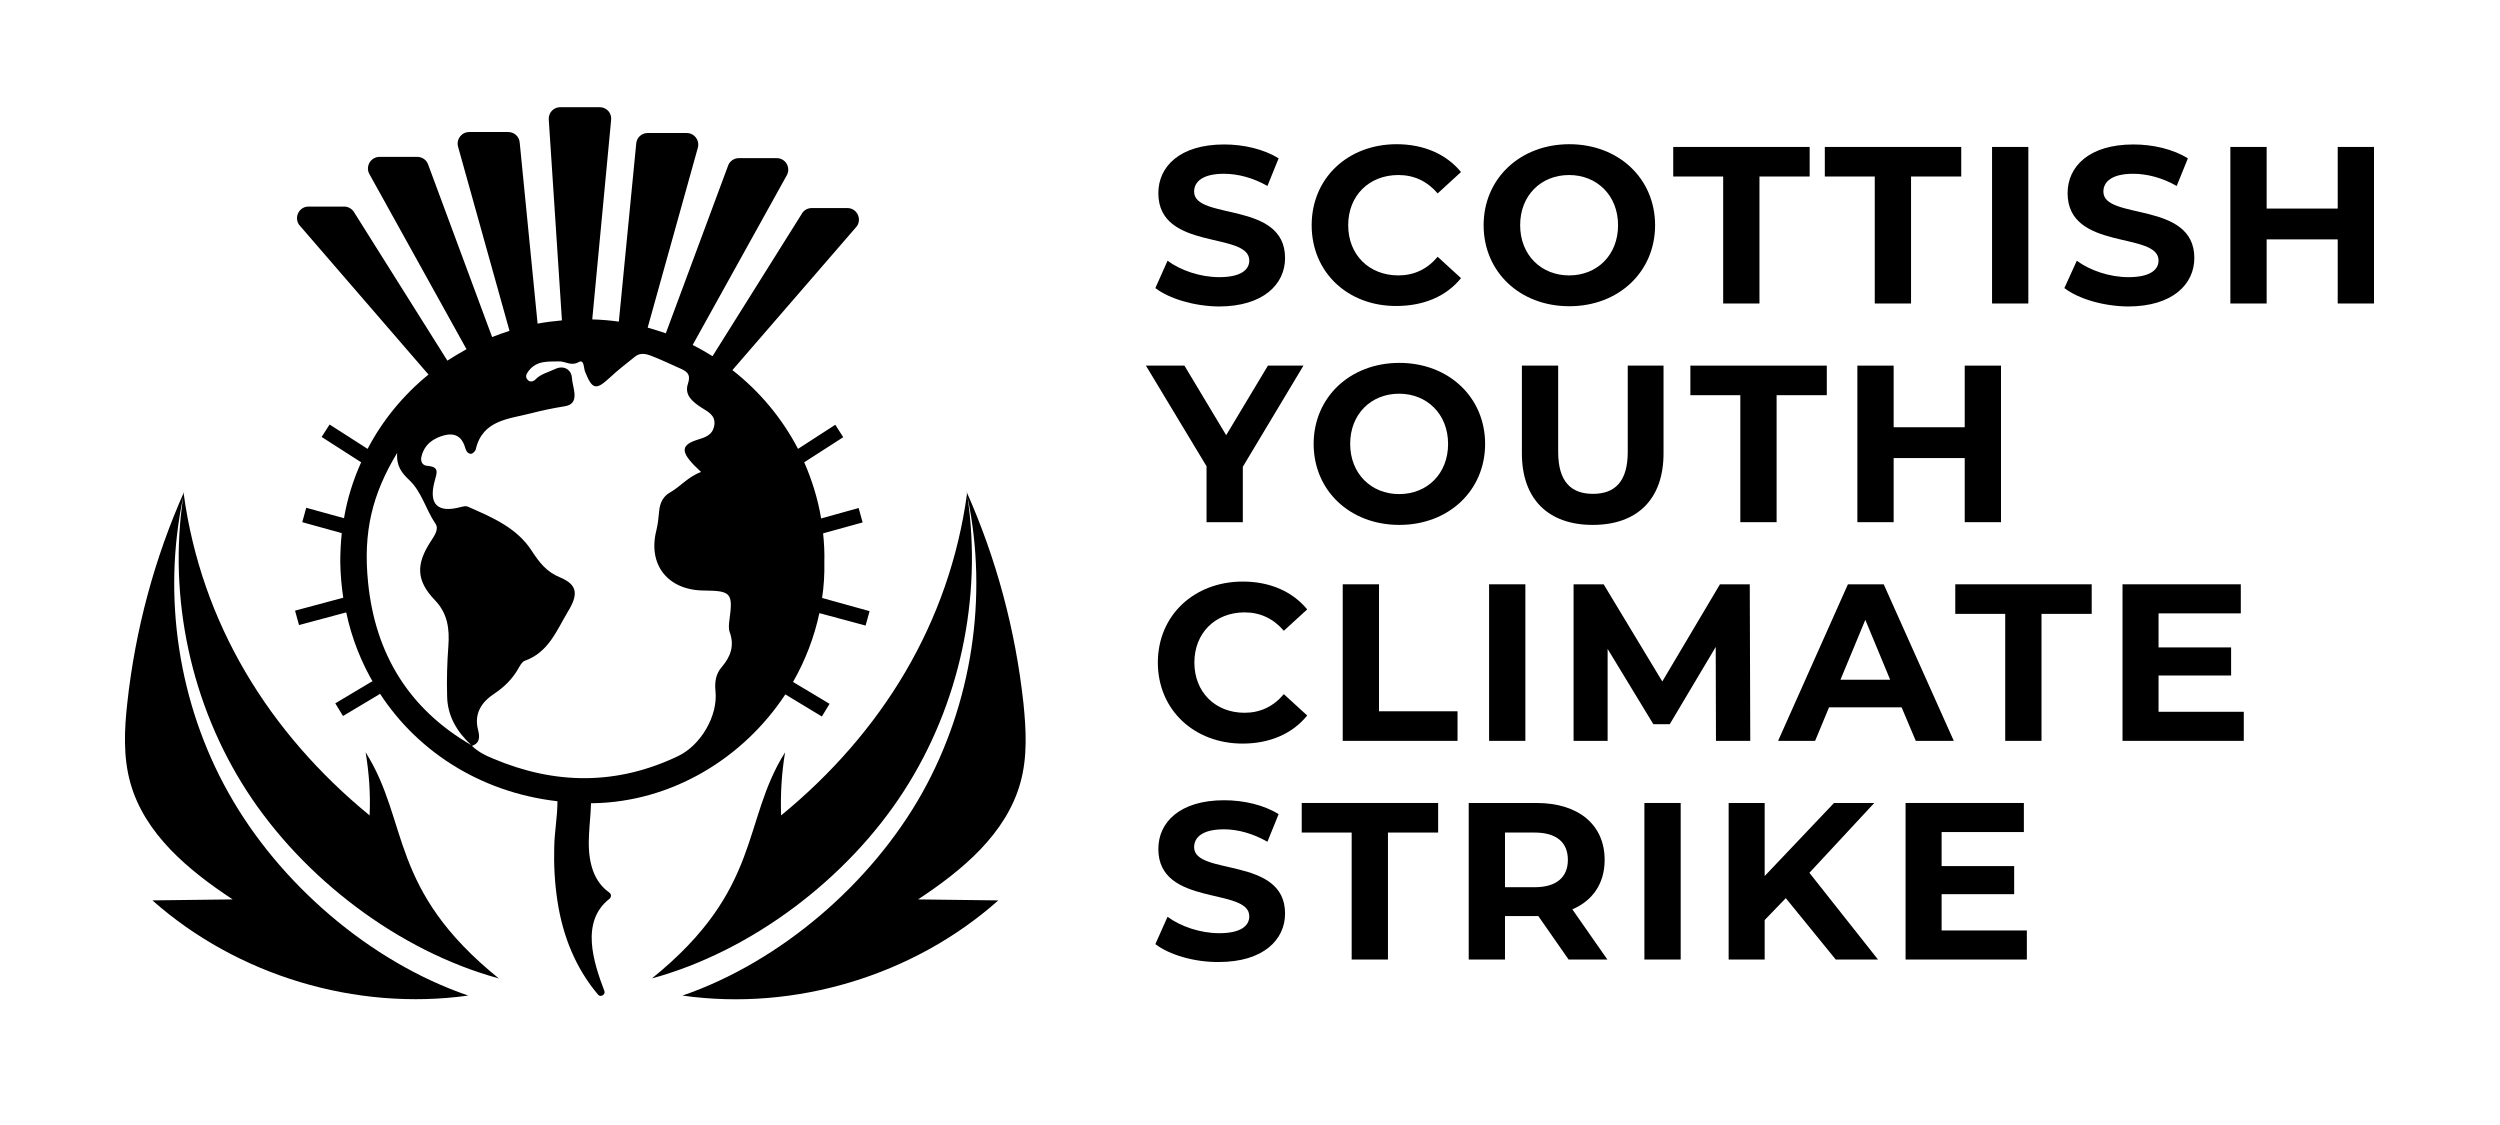 <?xml version="1.0" encoding="UTF-8" standalone="no"?>
<!-- Generator: Adobe Illustrator 22.0.1, SVG Export Plug-In . SVG Version: 6.00 Build 0)  -->

<svg
   xmlns:dc="http://purl.org/dc/elements/1.1/"
   xmlns:cc="http://creativecommons.org/ns#"
   xmlns:rdf="http://www.w3.org/1999/02/22-rdf-syntax-ns#"
   xmlns:svg="http://www.w3.org/2000/svg"
   xmlns="http://www.w3.org/2000/svg"
   xmlns:sodipodi="http://sodipodi.sourceforge.net/DTD/sodipodi-0.dtd"
   xmlns:inkscape="http://www.inkscape.org/namespaces/inkscape"
   version="1.1"
   id="Livello_1"
   x="0px"
   y="0px"
   viewBox="0 0 1000 450"
   xml:space="preserve"
   sodipodi:docname="logotype.svg"
   width="1000"
   height="450"
   inkscape:version="0.92.4 5da689c313, 2019-01-14"><defs
   id="defs71" /><sodipodi:namedview
   pagecolor="#ffffff"
   bordercolor="#666666"
   borderopacity="1"
   objecttolerance="10"
   gridtolerance="10"
   guidetolerance="10"
   inkscape:pageopacity="0"
   inkscape:pageshadow="2"
   inkscape:window-width="1920"
   inkscape:window-height="1025"
   id="namedview69"
   showgrid="false"
   units="px"
   inkscape:zoom="0.6675088"
   inkscape:cx="532.72533"
   inkscape:cy="404.22628"
   inkscape:window-x="0"
   inkscape:window-y="30"
   inkscape:window-maximized="1"
   inkscape:current-layer="Livello_1" />
<style
   type="text/css"
   id="style2">
	.st0{fill:#174853;}
</style>
<g
   id="g66"
   transform="matrix(0.994,0,0,0.994,2.814,-275.705)">
	<g
   id="g56">
		<path
   d="m 462.1,393.3 4.9,-11 c 5.3,3.9 13.2,6.6 20.8,6.6 8.6,0 12.1,-2.9 12.1,-6.7 0,-11.8 -36.6,-3.7 -36.6,-27.1 0,-10.7 8.6,-19.6 26.5,-19.6 7.9,0 16,1.9 21.9,5.6 l -4.5,11.1 c -5.8,-3.3 -11.9,-4.9 -17.5,-4.9 -8.6,0 -12,3.2 -12,7.2 0,11.6 36.6,3.6 36.6,26.7 0,10.5 -8.7,19.5 -26.7,19.5 -9.8,-0.1 -19.9,-3.1 -25.5,-7.4 z"
   id="path4"
   inkscape:connector-curvature="0" />
		<path
   d="m 525,368 c 0,-19 14.6,-32.6 34.2,-32.6 10.9,0 20,4 25.9,11.2 l -9.4,8.6 c -4.2,-4.9 -9.5,-7.4 -15.8,-7.4 -11.8,0 -20.2,8.3 -20.2,20.2 0,11.9 8.4,20.2 20.2,20.2 6.3,0 11.6,-2.5 15.8,-7.5 l 9.4,8.6 c -5.9,7.3 -15,11.2 -26,11.2 C 539.6,400.6 525,387 525,368 Z"
   id="path6"
   inkscape:connector-curvature="0" />
		<path
   d="m 594.2,368 c 0,-18.7 14.6,-32.6 34.5,-32.6 19.8,0 34.5,13.8 34.5,32.6 0,18.8 -14.7,32.6 -34.5,32.6 -20,0 -34.5,-13.9 -34.5,-32.6 z m 54.1,0 c 0,-12 -8.5,-20.2 -19.7,-20.2 -11.3,0 -19.7,8.2 -19.7,20.2 0,12 8.5,20.2 19.7,20.2 11.3,0 19.7,-8.2 19.7,-20.2 z"
   id="path8"
   inkscape:connector-curvature="0" />
		<path
   d="m 690.7,348.4 h -20.2 v -11.9 h 54.9 v 11.9 h -20.2 v 51.1 h -14.6 v -51.1 z"
   id="path10"
   inkscape:connector-curvature="0" />
		<path
   d="m 751.7,348.4 h -20.2 v -11.9 h 54.9 v 11.9 h -20.2 v 51.1 h -14.6 v -51.1 z"
   id="path12"
   inkscape:connector-curvature="0" />
		<path
   d="m 798.8,336.5 h 14.6 v 63 h -14.6 z"
   id="path14"
   inkscape:connector-curvature="0" />
		<path
   d="m 827.9,393.3 5,-11 c 5.3,3.9 13.2,6.6 20.8,6.6 8.6,0 12.1,-2.9 12.1,-6.7 0,-11.8 -36.6,-3.7 -36.6,-27.1 0,-10.7 8.6,-19.6 26.5,-19.6 7.9,0 16,1.9 21.9,5.6 l -4.5,11.1 c -5.8,-3.3 -11.9,-4.9 -17.5,-4.9 -8.6,0 -12,3.2 -12,7.2 0,11.6 36.6,3.6 36.6,26.7 0,10.5 -8.7,19.5 -26.7,19.5 -10,-0.1 -20,-3.1 -25.6,-7.4 z"
   id="path16"
   inkscape:connector-curvature="0" />
		<path
   d="m 952.5,336.5 v 63 h -14.6 v -25.8 h -28.6 v 25.8 h -14.6 v -63 h 14.6 v 24.8 h 28.6 v -24.8 z"
   id="path18"
   inkscape:connector-curvature="0" />
		<path
   d="m 497.3,465.2 v 22.3 H 482.7 V 465 l -24.4,-40.5 h 15.5 l 16.8,28 16.8,-28 h 14.3 z"
   id="path20"
   inkscape:connector-curvature="0" />
		<path
   d="m 525.8,456 c 0,-18.7 14.6,-32.6 34.5,-32.6 19.8,0 34.5,13.8 34.5,32.6 0,18.8 -14.7,32.6 -34.5,32.6 -20,0 -34.5,-13.9 -34.5,-32.6 z m 54.1,0 c 0,-12 -8.5,-20.2 -19.7,-20.2 -11.3,0 -19.7,8.2 -19.7,20.2 0,12 8.5,20.2 19.7,20.2 11.3,0 19.7,-8.2 19.7,-20.2 z"
   id="path22"
   inkscape:connector-curvature="0" />
		<path
   d="m 609.6,459.8 v -35.3 h 14.6 v 34.7 c 0,12 5.2,16.9 14,16.9 8.9,0 14,-5 14,-16.9 v -34.7 h 14.4 v 35.3 c 0,18.5 -10.6,28.8 -28.5,28.8 -17.8,0 -28.5,-10.3 -28.5,-28.8 z"
   id="path24"
   inkscape:connector-curvature="0" />
		<path
   d="m 697.6,436.4 h -20.2 v -11.9 h 54.9 v 11.9 h -20.2 v 51.1 h -14.6 v -51.1 z"
   id="path26"
   inkscape:connector-curvature="0" />
		<path
   d="m 802.4,424.5 v 63 h -14.6 v -25.8 h -28.6 v 25.8 h -14.6 v -63 h 14.6 v 24.8 h 28.6 v -24.8 z"
   id="path28"
   inkscape:connector-curvature="0" />
		<path
   d="m 463.1,544 c 0,-19 14.6,-32.6 34.2,-32.6 10.9,0 20,4 25.9,11.2 l -9.4,8.6 c -4.2,-4.9 -9.5,-7.4 -15.8,-7.4 -11.8,0 -20.2,8.3 -20.2,20.2 0,11.9 8.4,20.2 20.2,20.2 6.3,0 11.6,-2.5 15.8,-7.5 l 9.4,8.6 c -5.9,7.3 -15,11.3 -26,11.3 -19.5,0 -34.1,-13.6 -34.1,-32.6 z"
   id="path30"
   inkscape:connector-curvature="0" />
		<path
   d="m 537.5,512.5 h 14.6 v 51.1 h 31.6 v 11.9 h -46.2 z"
   id="path32"
   inkscape:connector-curvature="0" />
		<path
   d="M 596.4,512.5 H 611 v 63 h -14.6 z"
   id="path34"
   inkscape:connector-curvature="0" />
		<path
   d="m 687.7,575.5 -0.1,-37.8 -18.5,31.1 h -6.6 l -18.4,-30.3 v 37 h -13.7 v -63 h 12.1 l 23.6,39.1 23.2,-39.1 h 12 l 0.2,63 z"
   id="path36"
   inkscape:connector-curvature="0" />
		<path
   d="m 762.4,562 h -29.2 l -5.6,13.5 h -14.9 l 28.1,-63 h 14.4 l 28.2,63 h -15.3 z m -4.6,-11.1 -10,-24.1 -10,24.1 z"
   id="path38"
   inkscape:connector-curvature="0" />
		<path
   d="M 804.2,524.4 H 784 v -11.9 h 54.9 v 11.9 h -20.2 v 51.1 h -14.6 v -51.1 z"
   id="path40"
   inkscape:connector-curvature="0" />
		<path
   d="m 900.1,563.8 v 11.7 h -48.8 v -63 h 47.6 v 11.7 h -33.1 v 13.7 H 895 v 11.3 h -29.2 v 14.6 z"
   id="path42"
   inkscape:connector-curvature="0" />
		<path
   d="m 462.1,657.3 4.9,-11 c 5.3,3.9 13.2,6.6 20.8,6.6 8.6,0 12.1,-2.9 12.1,-6.8 0,-11.8 -36.6,-3.7 -36.6,-27.1 0,-10.7 8.6,-19.6 26.5,-19.6 7.9,0 16,1.9 21.9,5.6 l -4.5,11.1 c -5.8,-3.3 -11.9,-5 -17.5,-5 -8.6,0 -12,3.2 -12,7.2 0,11.6 36.6,3.6 36.6,26.7 0,10.5 -8.7,19.5 -26.7,19.5 -9.8,0.1 -19.9,-2.9 -25.5,-7.2 z"
   id="path44"
   inkscape:connector-curvature="0" />
		<path
   d="M 541.1,612.4 H 521 v -11.9 h 54.9 v 11.9 h -20.2 v 51.1 h -14.6 z"
   id="path46"
   inkscape:connector-curvature="0" />
		<path
   d="M 628.4,663.5 616.2,646 h -0.7 -12.7 v 17.5 h -14.6 v -63 h 27.3 c 16.8,0 27.4,8.7 27.4,22.9 0,9.5 -4.8,16.4 -13,19.9 l 14.1,20.2 z m -13.7,-51.1 h -11.9 v 22 h 11.9 c 8.9,0 13.4,-4.1 13.4,-11 0,-7 -4.5,-11 -13.4,-11 z"
   id="path48"
   inkscape:connector-curvature="0" />
		<path
   d="m 658.9,600.5 h 14.6 v 63 h -14.6 z"
   id="path50"
   inkscape:connector-curvature="0" />
		<path
   d="m 715.8,638.8 -8.5,8.8 v 15.9 h -14.5 v -63 h 14.5 v 29.4 l 27.9,-29.4 h 16.2 l -26.1,28.1 27.6,34.9 h -17 z"
   id="path52"
   inkscape:connector-curvature="0" />
		<path
   d="m 812.8,651.8 v 11.7 H 764 v -63 h 47.6 v 11.7 h -33.1 v 13.7 h 29.2 v 11.3 h -29.2 v 14.6 z"
   id="path54"
   inkscape:connector-curvature="0" />
	</g>
	<g
   id="g64">
		<path
   d="m 242.3,636.5 c -7.5,-5.3 -8.6,-14.9 -8.1,-23.4 0.2,-4.2 0.7,-8.3 0.8,-12.5 0.2,0 0.5,0 0.7,0 31.8,-0.5 60.6,-18.1 77.5,-43.8 l 14.7,8.9 3.1,-5.1 -14.7,-8.8 c 4.9,-8.6 8.5,-17.9 10.6,-27.7 l 18.6,5 1.6,-5.8 L 328,518 c 0.7,-4.7 1,-9.5 0.9,-14.4 0.1,-3.9 -0.1,-7.8 -0.5,-11.6 l 15.9,-4.4 -1.6,-5.8 -15.1,4.2 c -1.3,-7.9 -3.7,-15.5 -6.8,-22.6 l 15.7,-10.1 -3.2,-5 -15,9.7 c -6.4,-12.3 -15.4,-23.1 -26.4,-31.7 L 342,368.4 c 2.1,-3.1 -0.1,-7.3 -3.8,-7.3 h -14.4 c -1.7,0 -3.3,0.9 -4.1,2.5 l -35.8,57.1 c -2.6,-1.6 -5.2,-3.1 -8,-4.5 l 38,-68.5 c 1.5,-3.1 -0.7,-6.7 -4.2,-6.7 h -15.2 c -2,0 -3.8,1.3 -4.4,3.2 l -25,67.3 c -2.4,-0.8 -4.8,-1.6 -7.3,-2.3 L 278,336.8 c 0.8,-3 -1.4,-5.9 -4.5,-5.9 h -15.7 c -2.4,0 -4.4,1.8 -4.6,4.2 l -7,71.7 c -3.5,-0.5 -7.1,-0.8 -10.7,-0.9 l 7.6,-80.3 c 0.3,-2.7 -1.8,-5.1 -4.6,-5.1 h -15.9 c -2.7,0 -4.8,2.3 -4.6,5 l 5.3,80.8 c -3.3,0.3 -6.6,0.7 -9.8,1.3 l -7.2,-72.9 c -0.2,-2.4 -2.2,-4.2 -4.6,-4.2 H 186 c -3.1,0 -5.3,2.9 -4.5,5.9 l 20.7,74.1 c -2.4,0.8 -4.7,1.6 -7,2.5 l -25.7,-69.3 c -0.6,-1.9 -2.4,-3.2 -4.4,-3.2 h -15.2 c -3.4,0 -5.7,3.6 -4.2,6.7 l 39.2,70.7 c -2.6,1.4 -5.2,3 -7.7,4.6 L 139.8,363 c -0.8,-1.5 -2.4,-2.5 -4.1,-2.5 h -14.4 c -3.7,0 -5.9,4.2 -3.8,7.3 l 52.1,60.3 c -10.1,8.2 -18.5,18.4 -24.5,29.9 l -15.3,-9.8 -3.2,5 15.9,10.2 c -3.2,7.1 -5.6,14.7 -6.9,22.5 l -15.2,-4.2 -1.6,5.8 15.9,4.4 c -0.4,3.9 -0.6,7.8 -0.6,11.9 0.1,4.8 0.5,9.5 1.2,14.1 l -19.4,5.2 1.6,5.8 19,-5.1 c 2.2,10.5 6.1,20.2 11.3,29 l -0.8,-1.3 -14.9,8.9 3.1,5.1 14.9,-8.9 -1.6,-2.6 c 15.2,25 41.5,42.2 73,45.8 0,6.1 -1.2,12.4 -1.3,18.5 -0.2,7.2 0.2,14.5 1.3,21.7 2.1,13.9 7.3,27 16.4,37.7 1,1.1 3,-0.1 2.5,-1.5 -4.4,-11.6 -9.8,-28 2.1,-37.2 0.7,-0.7 0.8,-1.8 -0.2,-2.5 z m -97,-124.6 c -2.1,-20.6 1.7,-35.7 11.7,-52.3 -0.4,5.4 1.9,8.1 4.7,10.8 5.2,4.8 6.8,12 10.7,17.7 1.5,2.2 -0.4,4.8 -1.8,7 -6.2,9.4 -5.9,16 1.6,23.8 5.1,5.3 5.9,11.5 5.4,18.4 -0.5,6.7 -0.7,13.5 -0.5,20.2 0.1,8 4,14.4 9.7,19.7 -25.2,-14.6 -38.6,-36.8 -41.5,-65.3 z m 41.8,65.6 c 3.3,-1.1 3.1,-3.7 2.5,-6.2 -1.8,-6.7 1.3,-11.4 6.5,-14.8 4,-2.7 7.2,-5.8 9.6,-10 0.7,-1.2 1.5,-2.8 2.6,-3.2 9.6,-3.4 12.8,-12.1 17.4,-19.8 4.2,-6.9 4,-10.8 -3.2,-13.8 -5.4,-2.2 -8.3,-6 -11.3,-10.6 -6,-9.4 -16.1,-13.6 -25.9,-17.9 -0.7,-0.3 -1.8,0 -2.7,0.2 -9.1,2.5 -13,-0.9 -10.6,-10.1 1,-3.8 2.2,-6.1 -3.1,-6.5 -1.9,-0.2 -2.6,-2 -2.1,-3.8 1.2,-4.8 4.7,-7.3 9.3,-8.5 4,-1 6.8,0.5 8.1,4.5 0.4,1.3 0.8,2.9 2.5,3 0.6,0 1.7,-1 1.9,-1.7 2.7,-12 13.4,-12.3 22.2,-14.6 4.3,-1.1 8.9,-2.1 13.4,-2.8 6.8,-0.9 3.3,-7.6 3.1,-11.6 -0.2,-3 -3.1,-5.2 -6.8,-3.4 -2.7,1.3 -5.7,1.9 -7.9,4.2 -0.8,0.8 -2.2,1.2 -3.1,0.1 -1.2,-1.3 -0.4,-2.5 0.5,-3.7 3.2,-4.1 7.8,-3.6 12.1,-3.7 2.6,-0.1 4.8,2 7.9,0.3 2.3,-1.3 2,2.3 2.6,3.8 2.9,7.3 4.4,7.6 10,2.4 3.2,-3 6.7,-5.7 10.1,-8.4 2.6,-2.1 5.4,-0.8 7.9,0.2 3.5,1.4 6.8,3 10.2,4.5 2.8,1.2 4.5,2.4 3.2,6.2 -1.5,4.5 1.8,7.2 5.3,9.5 2.6,1.7 6,3.1 5.3,7.3 -0.7,4 -3.8,4.8 -7,5.8 -7,2.3 -6.6,5.3 1.7,12.9 -5.1,1.8 -8.2,5.8 -12.6,8.3 -2.8,1.6 -4,4.3 -4.3,7.6 -0.2,2.5 -0.5,5.1 -1.1,7.6 -3.5,13.8 4.6,24.1 19.1,24.2 11,0.1 11.8,1 10.3,11.9 -0.2,1.6 -0.4,3.4 0.1,4.8 2,5.5 0.4,9.9 -3.2,14.1 -2.4,2.7 -2.9,6.2 -2.5,9.8 1,9.9 -6,21.8 -15.2,26.1 -24.6,11.7 -49.4,11.5 -74.4,0.9 -3.2,-1.3 -6.1,-2.8 -8.4,-5.1 z"
   id="path58"
   inkscape:connector-curvature="0" />
		<path
   d="m 96.5,595.7 c 22.7,35.1 61.1,64.4 101.4,75.4 -44.5,-35.9 -35.9,-62.9 -53.6,-91 1.4,8.4 2,16.9 1.6,25.4 -40.6,-33.3 -67.7,-77.4 -74.8,-129.4 0.1,-0.3 0.1,-0.6 0.2,-0.9 -12,26.9 -19.7,55.7 -22.9,85 -1.2,10.7 -1.7,21.7 1.2,32.1 5.7,20.6 23.4,35.3 41.2,47 -10.8,0.1 -21.5,0.3 -32.3,0.4 C 92.7,670 140.4,684.3 185.6,678 146.1,664.5 109.5,632.9 89.1,596.4 69,560.6 62.4,517.4 70.9,477.3 c -6.1,40.8 3.2,83.8 25.6,118.4 z"
   id="path60"
   inkscape:connector-curvature="0" />
		<path
   d="m 407.8,592.3 c 2.9,-10.4 2.3,-21.4 1.2,-32.1 -3.2,-29.3 -10.9,-58.1 -22.9,-85 0.1,0.3 0.1,0.6 0.2,0.9 -7.1,52 -34.2,96.1 -74.8,129.4 -0.3,-8.5 0.2,-17 1.6,-25.4 -17.6,28 -9.1,55.1 -53.6,91 40.3,-11 78.8,-40.3 101.4,-75.4 22.4,-34.7 31.6,-77.6 25.6,-118.4 8.4,40.2 1.8,83.3 -18.2,119.1 -20.4,36.4 -57,68 -96.5,81.6 45.2,6.4 93,-8 127.1,-38.3 -10.8,-0.1 -21.5,-0.3 -32.3,-0.4 17.8,-11.7 35.5,-26.4 41.2,-47 z"
   id="path62"
   inkscape:connector-curvature="0" />
	</g>
</g>
</svg>